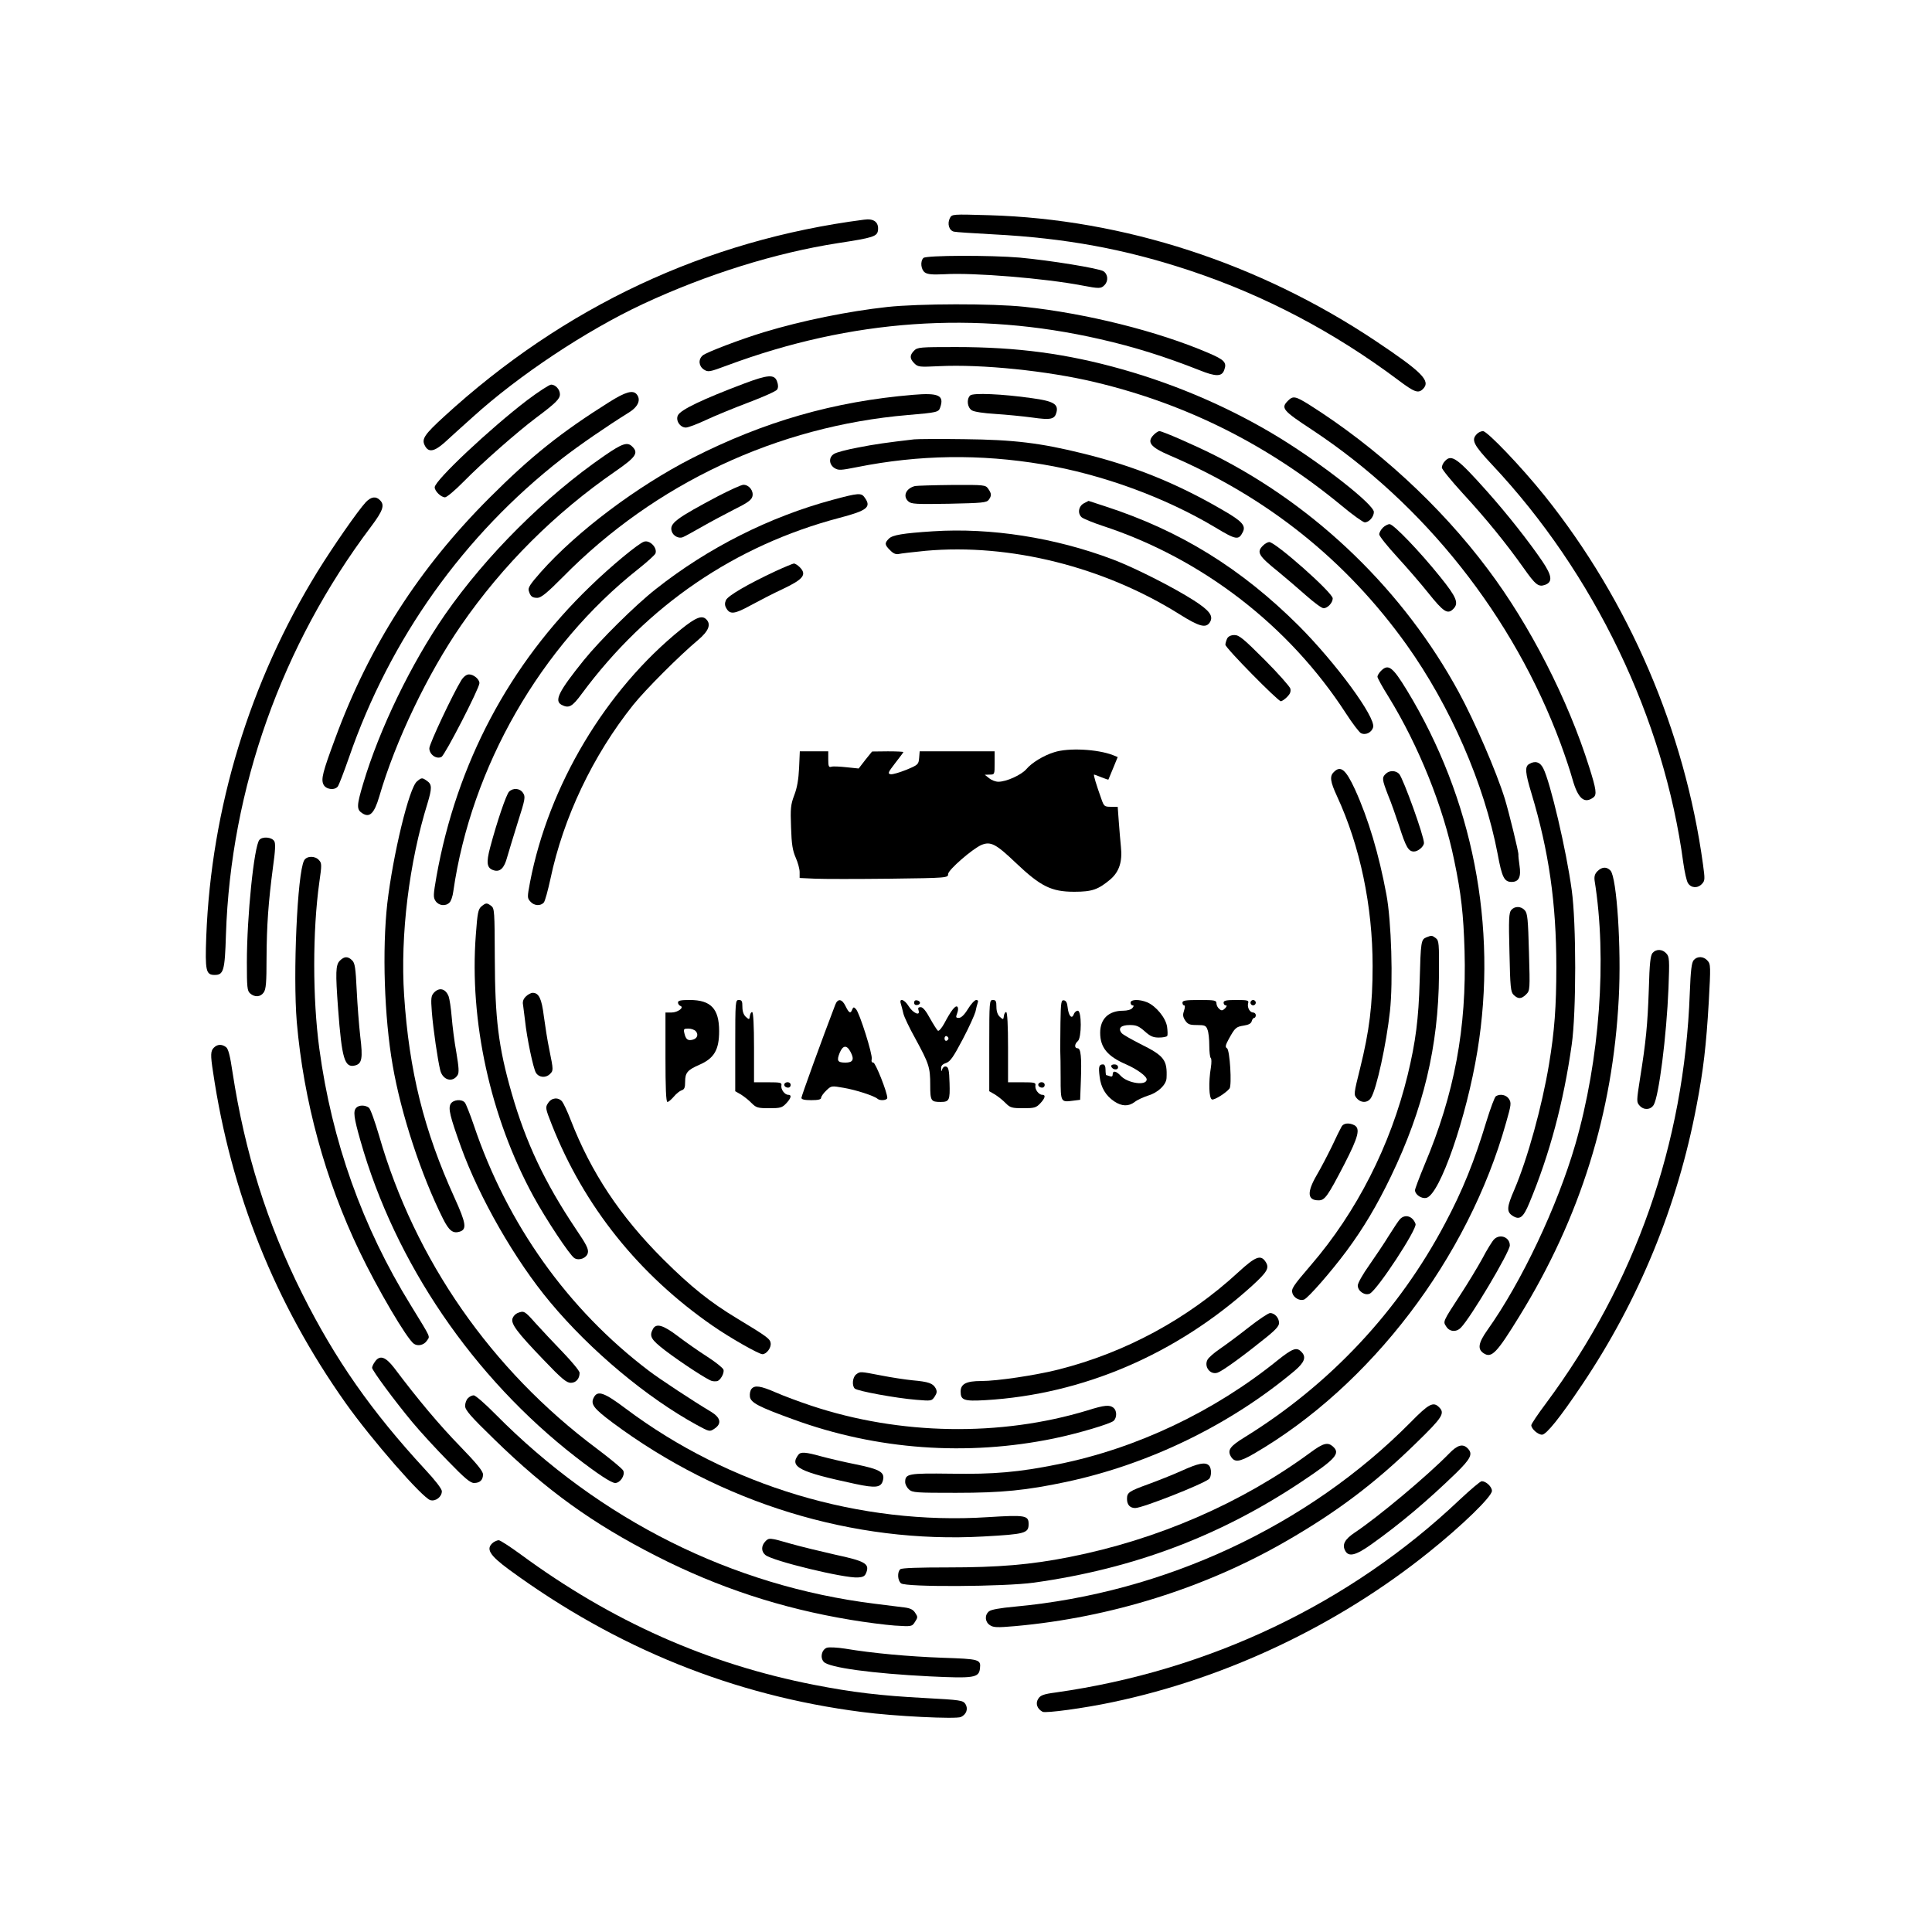 <?xml version="1.0" standalone="no"?>
<!DOCTYPE svg PUBLIC "-//W3C//DTD SVG 20010904//EN"
 "http://www.w3.org/TR/2001/REC-SVG-20010904/DTD/svg10.dtd">
<svg version="1.0" xmlns="http://www.w3.org/2000/svg"
 width="1080pt" height="1080pt" viewBox="0 0 1080 1080"
 preserveAspectRatio="xMidYMid meet">
<g transform="translate(0,1080) scale(0.1,-0.1)"
fill="#000000" stroke="none">
<path d="M5310 9581 c-16 -31 -5 -70 23 -76 12 -3 111 -9 219 -15 403 -21 738
-82 1104 -204 414 -138 801 -342 1158 -609 93 -70 114 -78 141 -51 44 45 -5
94 -265 268 -652 435 -1408 681 -2161 703 -207 6 -207 6 -219 -16z"/>
<path d="M4830 9572 c-884 -114 -1677 -486 -2348 -1101 -107 -98 -125 -124
-109 -158 20 -44 52 -40 112 13 29 27 100 91 157 142 258 234 633 483 951 632
356 166 743 287 1092 341 196 30 219 37 223 72 5 45 -23 67 -78 59z"/>
<path d="M5162 9358 c-19 -19 -14 -65 8 -81 16 -11 42 -13 108 -10 164 10 564
-23 772 -63 94 -18 105 -18 124 2 23 23 20 61 -6 78 -26 16 -294 60 -468 76
-164 14 -523 13 -538 -2z"/>
<path d="M4960 9084 c-218 -24 -476 -76 -690 -141 -129 -39 -323 -113 -342
-130 -26 -23 -22 -60 7 -79 24 -15 30 -14 132 24 692 257 1385 306 2083 146
190 -43 364 -98 554 -173 94 -38 127 -37 140 2 15 41 0 56 -89 94 -284 122
-683 221 -1029 258 -180 19 -590 18 -766 -1z"/>
<path d="M5110 8840 c-26 -26 -25 -45 1 -71 21 -21 29 -21 137 -16 241 12 608
-26 872 -89 513 -122 968 -351 1380 -691 61 -51 120 -93 129 -93 24 0 51 31
51 58 0 41 -279 261 -520 410 -269 166 -574 299 -885 387 -311 88 -588 125
-932 125 -200 0 -214 -1 -233 -20z"/>
<path d="M4160 8656 c-233 -88 -354 -146 -370 -177 -15 -28 11 -69 44 -69 13
0 63 19 112 42 49 23 156 67 238 98 82 31 154 63 160 72 7 11 7 26 0 45 -14
42 -51 39 -184 -11z"/>
<path d="M2947 8563 c-208 -159 -517 -449 -517 -487 0 -21 35 -56 58 -56 9 0
56 39 102 86 105 107 301 279 406 358 111 83 134 106 134 132 0 27 -25 54 -49
54 -10 0 -70 -39 -134 -87z"/>
<path d="M3405 8552 c-269 -169 -438 -304 -666 -532 -395 -394 -675 -830 -866
-1350 -69 -186 -79 -225 -65 -255 13 -28 61 -35 80 -12 6 7 34 80 63 163 229
663 642 1243 1190 1670 95 74 252 182 376 259 51 32 67 71 42 101 -21 25 -62
14 -154 -44z"/>
<path d="M5105 8593 c-443 -37 -833 -149 -1236 -354 -309 -158 -643 -409 -845
-636 -60 -68 -74 -89 -68 -106 9 -31 19 -39 48 -39 20 0 54 27 144 118 514
522 1198 842 1927 904 166 14 172 16 181 43 23 67 -9 82 -151 70z"/>
<path d="M5423 8589 c-21 -21 -16 -67 10 -83 13 -8 65 -16 132 -20 61 -4 153
-13 205 -20 105 -15 126 -10 136 30 11 45 -18 62 -136 78 -167 24 -333 31
-347 15z"/>
<path d="M7200 8560 c-41 -41 -31 -54 135 -163 628 -415 1126 -1044 1389
-1754 24 -65 54 -154 66 -198 31 -110 67 -141 118 -102 19 15 15 45 -24 168
-119 379 -332 795 -566 1106 -266 356 -623 683 -1000 921 -77 48 -90 50 -118
22z"/>
<path d="M6450 8370 c-41 -41 -20 -69 87 -115 547 -234 987 -586 1325 -1058
245 -343 435 -778 510 -1171 24 -131 37 -156 78 -156 41 0 54 28 44 93 -4 29
-7 55 -6 59 3 10 -54 241 -76 313 -48 154 -169 433 -257 595 -306 564 -794
1037 -1365 1325 -113 57 -292 135 -309 135 -6 0 -20 -9 -31 -20z"/>
<path d="M8256 8374 c-33 -33 -20 -60 85 -172 571 -607 961 -1419 1069 -2227
7 -49 18 -100 26 -112 18 -28 55 -30 79 -3 16 17 16 27 5 107 -102 747 -413
1471 -884 2060 -129 161 -322 363 -346 363 -10 0 -26 -7 -34 -16z"/>
<path d="M5110 8344 c-154 -18 -219 -27 -315 -46 -60 -11 -120 -27 -132 -35
-31 -18 -30 -58 1 -79 23 -14 33 -14 128 5 346 69 686 74 1037 15 329 -55 683
-184 964 -352 116 -70 131 -73 154 -27 19 36 -3 61 -109 122 -255 149 -496
247 -780 317 -242 60 -390 78 -668 81 -135 2 -261 1 -280 -1z"/>
<path d="M3378 8252 c-331 -228 -661 -558 -890 -887 -189 -273 -367 -640 -458
-946 -37 -124 -37 -144 -5 -165 41 -27 67 -2 95 93 91 313 271 687 458 958
233 337 524 627 863 861 114 79 130 102 93 138 -27 27 -56 17 -156 -52z"/>
<path d="M8077 8222 c-10 -10 -17 -26 -17 -36 0 -9 53 -74 117 -144 131 -142
242 -279 340 -417 67 -95 83 -108 121 -94 42 16 38 51 -16 131 -74 109 -195
263 -310 392 -166 186 -198 209 -235 168z"/>
<path d="M4015 8027 c-236 -125 -274 -153 -260 -197 8 -26 39 -42 62 -33 10 4
56 29 103 56 47 27 129 71 182 98 77 38 99 54 104 74 8 31 -19 65 -50 65 -12
0 -75 -29 -141 -63z"/>
<path d="M5115 8083 c-51 -13 -70 -57 -37 -86 16 -15 44 -16 227 -13 186 4
210 6 222 22 17 23 16 35 -3 62 -15 21 -20 22 -202 21 -103 -1 -196 -4 -207
-6z"/>
<path d="M4655 8006 c-353 -95 -697 -268 -989 -499 -116 -91 -313 -287 -402
-397 -141 -175 -167 -227 -125 -250 41 -21 59 -12 114 63 365 493 856 828
1439 982 156 41 180 60 142 113 -19 28 -34 27 -179 -12z"/>
<path d="M2045 7993 c-46 -50 -182 -246 -270 -388 -379 -616 -594 -1321 -622
-2040 -7 -192 -2 -215 47 -215 50 0 57 24 63 225 27 817 312 1619 811 2281 67
89 78 121 50 148 -23 24 -50 19 -79 -11z"/>
<path d="M6060 7987 c-31 -16 -38 -57 -13 -79 10 -8 63 -30 118 -48 554 -182
1041 -557 1359 -1048 36 -56 74 -105 83 -110 26 -14 61 3 69 33 14 56 -206
356 -415 566 -322 321 -663 532 -1081 668 -52 17 -95 31 -95 31 0 0 -11 -6
-25 -13z"/>
<path d="M7730 7850 c-11 -11 -20 -28 -20 -37 0 -10 46 -67 101 -127 55 -60
132 -149 171 -198 88 -110 110 -124 142 -92 32 32 19 65 -73 179 -115 143
-261 295 -283 295 -10 0 -27 -9 -38 -20z"/>
<path d="M5215 7830 c-170 -11 -226 -21 -246 -41 -25 -25 -24 -35 7 -65 17
-18 32 -24 47 -21 12 3 81 11 152 18 470 42 995 -89 1419 -355 110 -69 147
-79 169 -45 22 35 -1 66 -90 123 -114 73 -333 184 -453 229 -323 122 -682 178
-1005 157z"/>
<path d="M3600 7772 c-31 -10 -186 -138 -300 -249 -453 -436 -747 -991 -860
-1622 -18 -104 -19 -117 -5 -138 18 -26 56 -31 78 -8 8 7 18 36 21 62 100 695
488 1371 1035 1803 49 39 92 78 95 86 12 32 -32 77 -64 66z"/>
<path d="M7060 7750 c-37 -37 -26 -56 87 -147 39 -32 108 -91 152 -130 45 -40
89 -73 100 -73 22 0 51 30 51 55 0 32 -320 315 -355 315 -8 0 -24 -9 -35 -20z"/>
<path d="M4335 7607 c-154 -72 -266 -137 -277 -162 -7 -16 -7 -29 1 -43 21
-39 46 -36 139 15 48 26 127 67 177 90 116 55 137 81 95 123 -11 11 -26 20
-32 20 -7 -1 -53 -20 -103 -43z"/>
<path d="M3808 7283 c-422 -340 -741 -874 -845 -1414 -16 -85 -16 -89 2 -109
21 -24 57 -26 75 -5 7 8 23 68 37 132 72 342 237 690 463 973 70 87 259 276
363 363 59 50 73 87 45 115 -24 24 -58 11 -140 -55z"/>
<path d="M6860 7231 c-5 -11 -10 -27 -10 -35 0 -18 294 -316 310 -316 6 0 22
11 35 24 17 17 22 30 18 47 -4 12 -68 85 -144 161 -117 117 -142 138 -168 138
-20 0 -34 -7 -41 -19z"/>
<path d="M7720 7050 c-11 -11 -20 -26 -20 -33 0 -7 28 -58 62 -112 168 -273
306 -615 367 -914 39 -186 52 -302 58 -506 12 -432 -56 -799 -224 -1197 -29
-70 -53 -134 -53 -141 0 -25 37 -50 64 -43 75 19 224 449 285 822 114 696 -26
1410 -394 2015 -80 131 -104 150 -145 109z"/>
<path d="M2579 6998 c-47 -76 -179 -356 -179 -381 0 -35 40 -63 68 -48 20 11
212 384 212 412 0 22 -32 49 -58 49 -14 0 -30 -12 -43 -32z"/>
<path d="M5893 6595 c-59 -18 -126 -59 -156 -95 -28 -32 -111 -70 -156 -70
-16 0 -39 9 -52 20 l-24 19 28 1 c27 0 27 1 27 65 l0 65 -209 0 -210 0 -3 -37
c-3 -36 -6 -39 -71 -66 -38 -15 -77 -27 -88 -25 -18 3 -15 10 25 62 25 32 46
60 46 62 0 2 -39 4 -87 4 l-88 -1 -38 -47 -37 -48 -68 7 c-37 4 -75 6 -84 3
-15 -5 -18 2 -18 40 l0 46 -79 0 -80 0 -4 -92 c-3 -64 -11 -112 -27 -153 -20
-53 -22 -74 -18 -180 3 -96 9 -130 26 -169 12 -27 22 -63 22 -81 l0 -33 88 -4
c48 -2 234 -2 415 0 325 4 327 5 327 26 0 23 137 142 187 163 51 21 81 5 191
-100 139 -132 199 -162 327 -162 100 0 134 12 203 70 48 42 67 98 58 181 -3
33 -9 96 -12 142 l-6 82 -38 0 c-36 0 -39 3 -53 43 -28 78 -46 137 -41 137 3
0 21 -7 41 -15 20 -8 37 -14 39 -13 1 2 13 31 27 65 l25 61 -27 11 c-86 33
-248 42 -328 16z"/>
<path d="M8548 6529 c-25 -14 -22 -49 13 -164 97 -322 139 -613 139 -970 0
-222 -10 -359 -41 -545 -39 -234 -119 -525 -194 -701 -42 -96 -44 -123 -10
-145 40 -26 60 -11 94 71 114 273 192 566 237 885 26 180 26 681 0 865 -30
222 -120 604 -159 680 -18 36 -46 44 -79 24z"/>
<path d="M7456 6484 c-24 -23 -20 -53 18 -135 129 -279 199 -614 199 -949 0
-218 -18 -362 -70 -572 -36 -144 -36 -148 -18 -168 24 -27 61 -26 79 3 31 49
86 301 106 485 18 165 8 504 -20 652 -42 226 -101 423 -175 586 -52 113 -81
137 -119 98z"/>
<path d="M7746 6474 c-22 -21 -20 -32 13 -118 17 -40 44 -118 62 -172 38 -119
52 -144 83 -144 23 0 56 28 56 48 0 39 -114 355 -138 385 -19 21 -55 22 -76 1z"/>
<path d="M2331 6432 c-44 -35 -134 -409 -166 -682 -29 -259 -17 -635 30 -905
47 -273 160 -615 281 -857 34 -68 56 -85 94 -73 41 13 35 48 -29 189 -171 376
-254 708 -282 1133 -22 335 28 742 131 1073 25 83 25 105 -2 124 -28 20 -31
20 -57 -2z"/>
<path d="M2846 6375 c-16 -16 -68 -169 -106 -312 -23 -87 -19 -116 20 -128 35
-11 59 12 75 73 9 31 36 120 60 197 41 128 43 141 29 162 -17 27 -55 30 -78 8z"/>
<path d="M1450 6105 c-30 -36 -70 -429 -70 -685 0 -139 2 -159 18 -173 26 -23
58 -21 76 5 13 18 16 55 16 193 1 184 10 309 36 508 13 91 15 134 7 145 -14
23 -66 27 -83 7z"/>
<path d="M1700 5990 c-38 -70 -63 -637 -41 -903 38 -440 159 -884 351 -1283
100 -209 266 -491 304 -516 22 -15 56 -7 72 17 18 28 28 6 -90 199 -270 437
-441 916 -511 1434 -38 282 -38 658 0 930 14 97 14 107 -2 124 -22 25 -69 24
-83 -2z"/>
<path d="M8930 5930 c-15 -15 -19 -29 -16 -53 70 -434 29 -1001 -108 -1475
-101 -347 -301 -770 -492 -1038 -50 -71 -56 -106 -20 -129 44 -29 73 1 200
208 340 551 522 1135 555 1777 15 281 -11 673 -46 713 -21 23 -48 22 -73 -3z"/>
<path d="M2691 5733 c-18 -16 -22 -35 -31 -158 -37 -482 81 -1020 321 -1461
69 -127 204 -331 230 -347 26 -16 68 0 75 29 5 21 -7 46 -69 137 -172 257
-278 481 -357 757 -74 258 -93 416 -94 753 -1 264 -2 279 -20 293 -25 18 -29
18 -55 -3z"/>
<path d="M8448 5713 c-13 -15 -15 -50 -10 -237 4 -196 7 -221 23 -237 25 -25
44 -24 70 2 22 22 22 27 16 236 -5 185 -8 217 -23 234 -21 24 -56 25 -76 2z"/>
<path d="M7973 5560 c-29 -12 -31 -23 -37 -245 -6 -210 -22 -338 -67 -524 -96
-394 -285 -766 -541 -1063 -102 -119 -111 -133 -103 -158 8 -25 40 -43 64 -35
22 7 153 157 239 273 94 127 169 253 248 417 181 376 265 726 268 1123 1 181
0 194 -18 208 -22 16 -23 16 -53 4z"/>
<path d="M9238 5473 c-12 -14 -17 -58 -21 -203 -7 -200 -16 -292 -49 -498 -20
-127 -20 -133 -3 -152 24 -27 61 -25 79 3 29 47 72 384 83 654 6 158 5 175
-12 193 -22 25 -57 26 -77 3z"/>
<path d="M1900 5430 c-24 -24 -25 -65 -10 -270 21 -279 36 -331 95 -316 38 10
44 39 29 161 -7 61 -16 177 -20 259 -6 125 -10 152 -25 167 -24 24 -44 24 -69
-1z"/>
<path d="M9468 5433 c-12 -14 -17 -57 -22 -185 -31 -843 -304 -1620 -804
-2293 -45 -60 -82 -115 -82 -122 0 -20 37 -53 60 -53 24 0 101 96 225 281 317
472 533 998 639 1559 38 197 54 338 68 577 11 202 11 213 -7 233 -22 25 -57
26 -77 3z"/>
<path d="M2425 5250 c-15 -17 -17 -31 -11 -107 8 -100 33 -269 47 -326 14 -55
69 -71 97 -27 9 14 7 43 -7 127 -11 59 -22 149 -26 198 -4 50 -12 101 -17 115
-17 44 -53 53 -83 20z"/>
<path d="M2939 5229 c-14 -14 -19 -29 -15 -47 2 -15 7 -54 11 -87 10 -97 46
-268 61 -292 17 -27 55 -30 78 -7 20 19 20 22 -3 135 -11 52 -24 137 -31 189
-12 98 -28 130 -62 130 -10 0 -27 -9 -39 -21z"/>
<path d="M3790 5196 c0 -8 6 -16 13 -19 24 -8 -14 -37 -49 -37 l-34 0 0 -250
c0 -170 3 -250 11 -250 6 0 21 13 35 29 14 17 34 33 44 36 16 5 20 15 20 49 0
49 13 65 80 94 82 36 110 83 110 188 0 125 -46 174 -164 174 -50 0 -66 -3 -66
-14z m100 -161 c16 -19 7 -41 -18 -47 -26 -7 -38 1 -46 35 -6 25 -4 27 23 27
16 0 34 -7 41 -15z"/>
<path d="M4110 4955 l0 -255 33 -19 c17 -11 44 -32 59 -48 25 -25 34 -28 98
-28 63 0 72 3 95 27 28 30 32 48 11 48 -19 0 -42 30 -38 52 3 16 -4 18 -75 18
l-78 0 0 195 c0 122 -4 196 -10 197 -5 2 -11 -7 -13 -20 -3 -23 -4 -23 -23 -6
-12 11 -19 30 -19 56 0 31 -3 38 -20 38 -19 0 -20 -7 -20 -255z"/>
<path d="M4669 5183 c-71 -185 -189 -510 -189 -520 0 -9 17 -13 55 -13 39 0
55 4 55 13 0 7 13 26 29 41 28 27 29 27 97 15 66 -11 169 -44 189 -61 14 -13
55 -9 55 5 0 31 -66 197 -78 197 -9 0 -12 7 -9 20 6 24 -68 258 -88 279 -12
13 -15 12 -21 -2 -9 -25 -18 -21 -37 18 -20 42 -44 45 -58 8z m86 -264 c22
-42 13 -59 -29 -59 -44 0 -50 10 -32 55 18 43 40 45 61 4z"/>
<path d="M5036 5188 c4 -13 10 -37 14 -54 4 -18 34 -81 67 -140 76 -140 83
-160 83 -259 0 -89 4 -95 58 -95 49 0 53 10 50 106 -2 73 -6 89 -20 92 -9 2
-18 -5 -21 -15 -4 -15 -5 -14 -6 4 -1 15 7 24 28 31 23 8 41 34 93 133 36 68
67 138 71 154 3 17 9 38 12 48 5 11 2 17 -8 17 -8 0 -29 -22 -46 -50 -20 -33
-38 -50 -51 -50 -17 0 -18 3 -9 27 6 16 6 30 1 35 -11 11 -36 -22 -74 -94 -14
-25 -29 -43 -35 -40 -5 4 -25 35 -44 69 -22 41 -40 63 -52 63 -14 0 -17 -5
-12 -19 10 -33 -32 -14 -56 25 -24 39 -55 47 -43 12z m266 -193 c0 -5 -5 -11
-11 -13 -6 -2 -11 4 -11 13 0 9 5 15 11 13 6 -2 11 -8 11 -13z"/>
<path d="M5110 5195 c0 -10 7 -15 18 -13 21 4 19 22 -2 26 -10 2 -16 -3 -16
-13z"/>
<path d="M5530 4955 l0 -255 33 -19 c17 -11 44 -32 59 -48 25 -25 34 -28 98
-28 63 0 72 3 95 27 28 30 32 48 11 48 -19 0 -42 30 -38 52 3 16 -4 18 -75 18
l-78 0 0 195 c0 122 -4 196 -10 197 -5 2 -11 -7 -13 -20 -3 -23 -4 -23 -23 -6
-12 11 -19 30 -19 56 0 31 -3 38 -20 38 -19 0 -20 -7 -20 -255z"/>
<path d="M5928 5083 c-1 -70 -1 -141 -1 -158 1 -16 2 -85 2 -151 0 -136 1
-136 69 -127 l40 5 4 104 c5 135 0 184 -18 184 -19 0 -18 24 1 40 22 18 22
170 0 170 -9 0 -19 -9 -23 -21 -11 -29 -29 -6 -34 41 -2 24 -9 36 -20 38 -16
3 -18 -9 -20 -125z"/>
<path d="M6320 5195 c0 -8 5 -15 11 -15 8 0 8 -5 -1 -15 -7 -9 -29 -15 -52
-15 -80 0 -128 -45 -128 -123 0 -83 41 -132 145 -177 60 -26 115 -66 115 -84
0 -37 -106 -22 -145 20 -26 28 -45 31 -45 8 0 -11 -5 -14 -16 -10 -9 3 -18 6
-20 6 -2 0 -4 14 -4 30 0 19 -5 30 -14 30 -23 0 -26 -13 -19 -69 7 -60 34
-106 82 -138 42 -28 80 -29 114 -3 15 12 49 27 76 36 54 16 100 60 102 97 5
102 -13 125 -146 191 -51 26 -99 53 -105 61 -22 27 -4 45 45 45 37 0 51 -6 84
-35 31 -28 47 -35 79 -35 23 0 43 4 47 9 3 6 2 29 -1 52 -8 50 -62 115 -111
136 -44 18 -93 17 -93 -2z"/>
<path d="M6610 5195 c0 -8 4 -15 9 -15 6 0 6 -11 0 -29 -8 -23 -7 -35 6 -55
15 -22 25 -26 66 -26 44 0 51 -3 59 -26 6 -14 10 -54 10 -89 0 -35 4 -66 8
-69 5 -3 5 -27 1 -53 -14 -83 -11 -173 6 -179 12 -5 77 35 98 61 14 17 2 216
-14 225 -11 7 -9 17 10 52 35 63 40 68 84 75 27 4 41 12 44 24 3 11 9 19 14
19 5 0 9 7 9 15 0 8 -7 15 -15 15 -18 0 -34 28 -28 51 5 17 -1 19 -66 19 -56
0 -71 -3 -71 -15 0 -8 5 -15 12 -15 8 0 6 -6 -4 -17 -14 -13 -20 -14 -32 -3
-9 7 -16 21 -16 31 0 17 -9 19 -95 19 -78 0 -95 -3 -95 -15z"/>
<path d="M6990 5195 c0 -8 7 -15 15 -15 8 0 15 7 15 15 0 8 -7 15 -15 15 -8 0
-15 -7 -15 -15z"/>
<path d="M1196 4944 c-19 -18 -20 -41 -5 -137 100 -677 346 -1292 741 -1850
146 -206 431 -532 474 -543 30 -8 64 19 64 50 0 13 -37 61 -93 121 -301 326
-502 613 -688 984 -196 392 -320 787 -389 1236 -14 95 -24 133 -37 142 -23 17
-48 16 -67 -3z"/>
<path d="M6212 4838 c7 -19 38 -22 38 -4 0 10 -9 16 -21 16 -12 0 -19 -5 -17
-12z"/>
<path d="M4387 4744 c-9 -10 2 -24 19 -24 8 0 14 7 14 15 0 15 -21 21 -33 9z"/>
<path d="M5807 4744 c-9 -10 2 -24 19 -24 8 0 14 7 14 15 0 15 -21 21 -33 9z"/>
<path d="M8362 4672 c-7 -5 -30 -67 -52 -138 -68 -225 -133 -387 -232 -573
-259 -490 -644 -901 -1120 -1195 -80 -49 -97 -71 -79 -105 21 -38 48 -35 131
13 652 379 1197 1094 1409 1850 29 101 30 111 16 133 -15 23 -49 30 -73 15z"/>
<path d="M3064 4634 c-16 -24 -16 -29 21 -122 180 -455 485 -837 900 -1124 95
-66 257 -158 277 -158 23 0 50 36 46 62 -3 24 -21 37 -188 138 -151 91 -258
177 -411 329 -242 241 -405 487 -519 781 -18 47 -40 93 -48 103 -22 25 -59 21
-78 -9z"/>
<path d="M2519 4629 c-14 -26 -4 -68 57 -238 103 -286 304 -637 500 -871 226
-271 540 -533 820 -686 70 -38 71 -38 97 -21 43 28 36 62 -18 95 -96 57 -292
186 -349 230 -452 343 -791 819 -977 1371 -21 62 -44 119 -50 127 -18 22 -66
17 -80 -7z"/>
<path d="M1992 4608 c-19 -19 -14 -55 23 -185 194 -683 630 -1323 1205 -1769
119 -92 197 -144 219 -144 28 0 57 44 45 69 -5 11 -72 66 -149 124 -589 440
-1016 1054 -1216 1749 -23 78 -48 149 -57 156 -20 15 -54 16 -70 0z"/>
<path d="M7500 4503 c-6 -10 -31 -60 -55 -112 -25 -51 -63 -124 -85 -161 -55
-95 -52 -140 11 -140 35 0 50 21 145 204 78 152 89 197 55 216 -29 15 -60 12
-71 -7z"/>
<path d="M7827 3986 c-8 -8 -36 -50 -63 -93 -26 -43 -77 -118 -111 -167 -35
-49 -63 -99 -63 -112 0 -32 41 -59 68 -45 44 24 265 361 255 389 -15 43 -57
57 -86 28z"/>
<path d="M8352 3872 c-10 -10 -40 -58 -66 -108 -27 -49 -82 -140 -122 -201
-101 -155 -98 -150 -79 -179 18 -29 56 -32 81 -6 53 52 274 424 274 460 0 46
-55 67 -88 34z"/>
<path d="M6923 3689 c-284 -262 -631 -450 -1007 -545 -128 -32 -340 -64 -431
-64 -83 0 -115 -16 -115 -59 0 -48 18 -55 138 -48 546 32 1069 257 1492 640
85 78 97 99 75 133 -27 42 -56 31 -152 -57z"/>
<path d="M2893 3460 c-12 -5 -24 -18 -28 -30 -10 -30 25 -77 172 -230 103
-108 130 -130 154 -130 29 0 49 23 49 56 0 10 -42 61 -92 113 -51 53 -120 126
-154 164 -62 70 -65 71 -101 57z"/>
<path d="M6979 3379 c-57 -45 -130 -99 -161 -120 -32 -22 -62 -48 -68 -60 -21
-39 16 -87 57 -72 26 9 132 85 245 176 76 59 98 83 98 101 0 29 -24 56 -50 56
-10 0 -65 -37 -121 -81z"/>
<path d="M3650 3371 c-22 -41 -11 -59 68 -120 92 -70 244 -169 263 -171 8 -2
20 -2 26 -1 19 2 44 46 37 65 -4 10 -45 43 -92 73 -47 30 -121 82 -163 114
-83 63 -121 73 -139 40z"/>
<path d="M7142 3196 c-355 -287 -789 -493 -1226 -581 -221 -45 -361 -57 -602
-53 -237 3 -254 0 -254 -47 0 -12 9 -30 21 -41 20 -18 39 -19 263 -19 258 0
394 14 616 61 465 99 920 321 1278 622 55 47 66 77 36 106 -26 27 -49 18 -132
-48z"/>
<path d="M2096 3188 c-9 -12 -16 -28 -16 -34 0 -14 125 -184 225 -304 43 -52
133 -150 199 -217 93 -96 125 -123 146 -123 33 0 50 17 50 48 0 18 -35 61
-128 157 -113 116 -233 258 -369 439 -48 62 -80 73 -107 34z"/>
<path d="M4786 3117 c-20 -15 -25 -62 -8 -79 14 -14 231 -54 344 -63 85 -7 86
-7 103 18 13 20 14 30 5 47 -15 27 -39 36 -129 44 -41 4 -119 16 -175 27 -120
23 -117 23 -140 6z"/>
<path d="M4201 3036 c-7 -8 -11 -27 -9 -43 4 -34 48 -57 244 -128 465 -170
971 -206 1456 -106 135 28 317 82 334 99 18 18 18 56 -1 72 -22 18 -50 16
-145 -14 -487 -148 -1050 -139 -1545 26 -66 22 -155 55 -198 74 -85 37 -118
42 -136 20z"/>
<path d="M3320 2989 c-21 -38 -2 -62 105 -142 605 -450 1345 -677 2073 -636
234 13 252 18 252 70 0 48 -19 51 -228 38 -713 -46 -1447 174 -2023 606 -121
91 -158 104 -179 64z"/>
<path d="M2616 2984 c-9 -8 -16 -28 -16 -43 0 -23 29 -57 163 -187 293 -286
550 -471 905 -652 347 -177 700 -293 1087 -357 83 -14 193 -28 246 -32 96 -6
97 -6 114 21 16 24 16 28 1 50 -11 18 -28 26 -58 30 -24 3 -99 12 -168 21
-798 99 -1535 468 -2120 1059 -57 58 -112 106 -122 106 -9 0 -24 -7 -32 -16z"/>
<path d="M7885 2849 c-573 -579 -1375 -953 -2210 -1030 -87 -8 -136 -17 -147
-27 -25 -21 -22 -59 6 -77 20 -13 39 -14 142 -5 533 48 1060 213 1514 475 283
163 497 324 727 549 147 143 162 166 127 200 -32 32 -57 19 -159 -85z"/>
<path d="M7329 2683 c-388 -286 -859 -490 -1351 -587 -216 -43 -398 -58 -678
-58 -163 0 -259 -3 -267 -10 -18 -15 -16 -63 4 -79 26 -22 578 -19 743 4 558
78 1042 261 1497 565 189 126 217 157 175 195 -29 27 -55 20 -123 -30z"/>
<path d="M8100 2674 c-120 -123 -397 -355 -528 -442 -55 -37 -71 -67 -52 -101
19 -36 59 -26 146 36 163 116 314 244 472 397 85 83 97 109 66 140 -27 27 -57
19 -104 -30z"/>
<path d="M4463 2668 c-52 -68 4 -96 317 -163 117 -25 146 -21 156 21 11 44
-18 61 -151 88 -66 13 -154 34 -195 45 -86 24 -114 26 -127 9z"/>
<path d="M6605 2578 c-49 -22 -132 -55 -184 -74 -110 -40 -121 -47 -121 -83 0
-33 17 -51 46 -51 40 0 375 132 412 162 15 13 16 60 0 76 -20 20 -59 13 -153
-30z"/>
<path d="M8157 2414 c-610 -578 -1398 -954 -2255 -1075 -69 -9 -86 -16 -98
-35 -17 -26 -7 -56 24 -73 17 -9 233 20 392 54 634 133 1258 429 1767 838 185
148 353 311 353 343 0 23 -33 54 -57 54 -8 0 -64 -48 -126 -106z"/>
<path d="M4277 2182 c-22 -24 -22 -55 1 -74 36 -33 445 -132 518 -126 32 2 40
8 48 31 16 46 -11 61 -174 96 -80 18 -191 45 -248 61 -121 35 -124 35 -145 12z"/>
<path d="M2758 2178 c-45 -35 -23 -71 90 -154 599 -438 1253 -702 1969 -794
179 -24 529 -41 555 -28 31 15 41 46 25 72 -14 21 -25 23 -228 34 -248 13
-404 32 -615 73 -596 116 -1134 355 -1645 731 -59 43 -113 78 -121 78 -8 0
-21 -6 -30 -12z"/>
<path d="M4622 1589 c-29 -11 -39 -55 -17 -79 29 -32 272 -65 591 -81 249 -12
276 -8 282 44 6 51 -3 53 -209 60 -190 7 -390 25 -545 51 -45 7 -90 9 -102 5z"/>
</g>
</svg>
